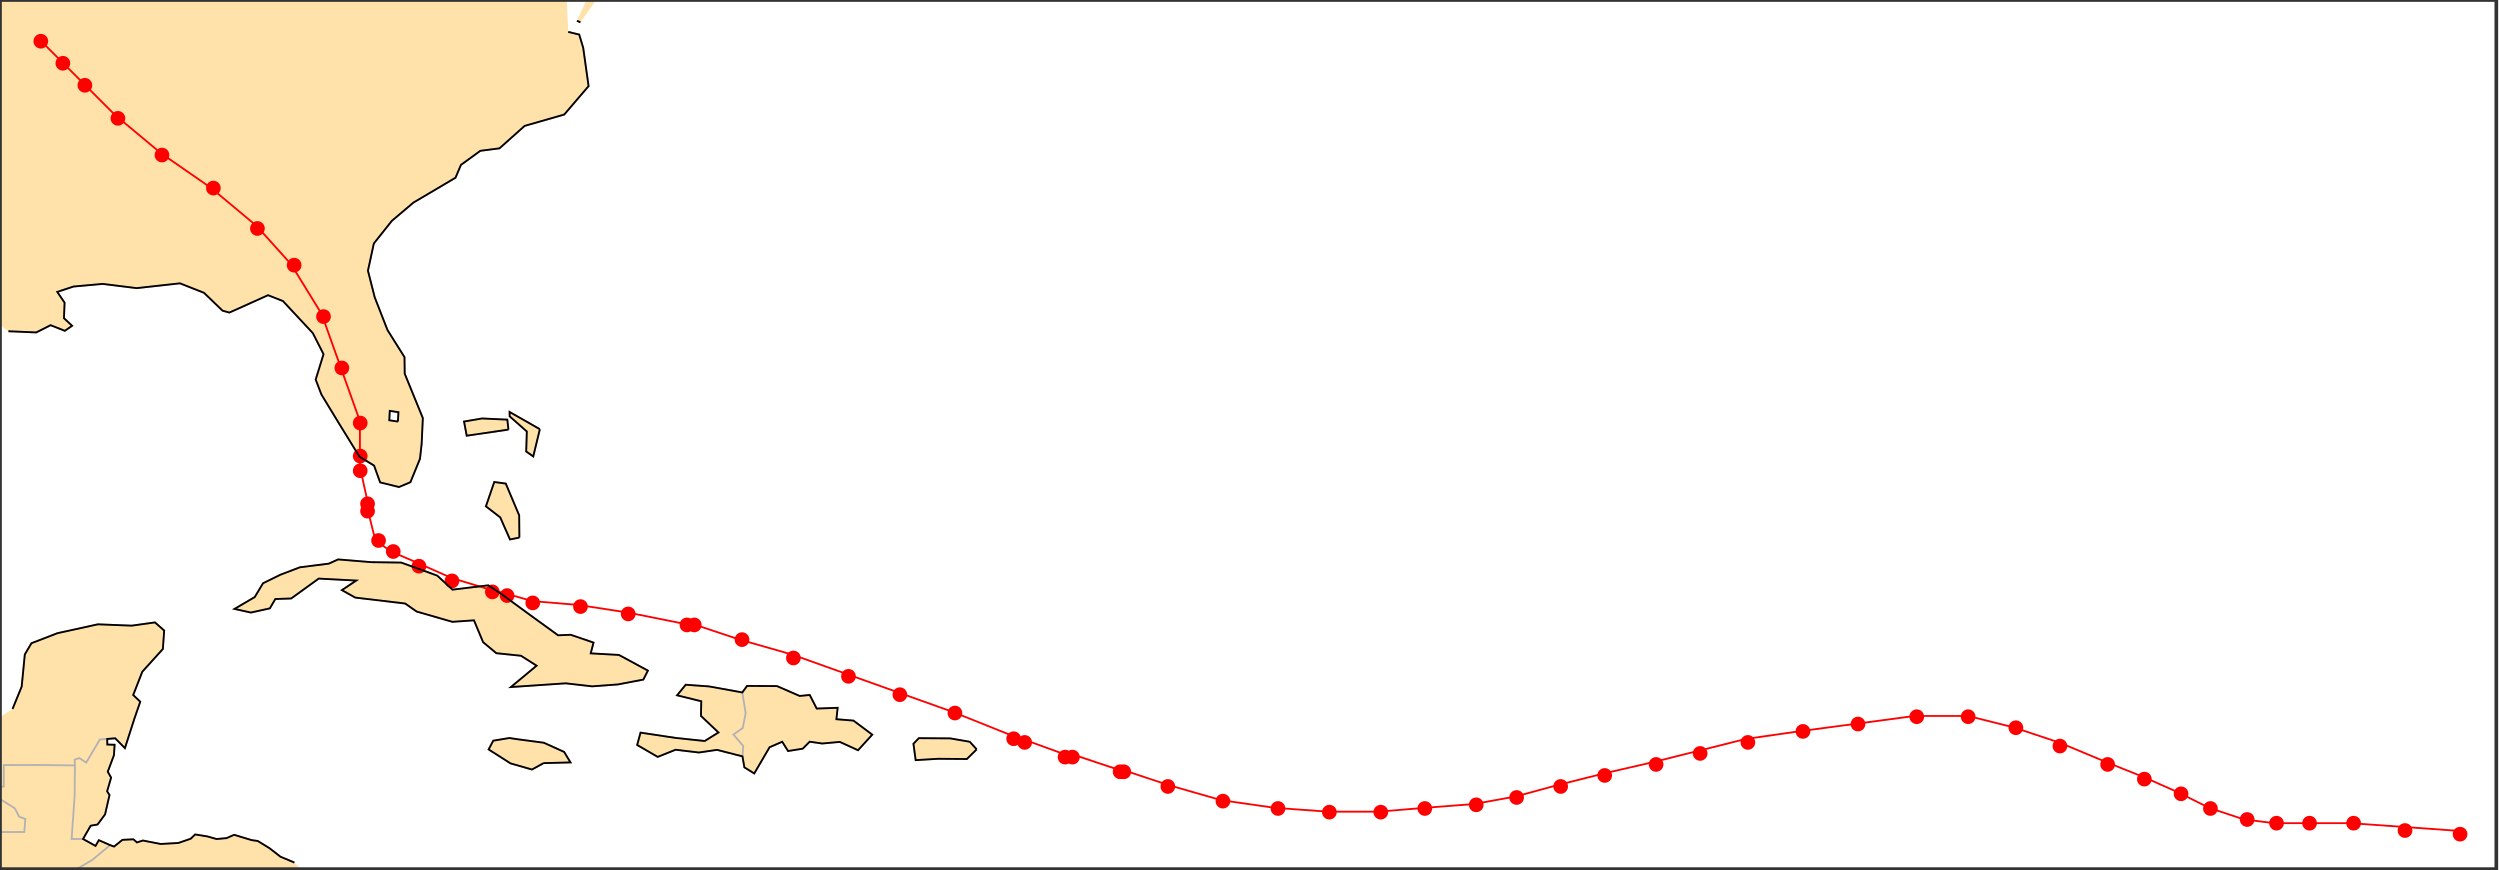 <?xml version="1.0" ?>
<svg version="1.1" encoding="iso-8859-1" baseProfile="full"
xmlns:dc="http://purl.org/dc/elements/1.1/"
xmlns:cc="http://creativecommons.org/ns#"
xmlns:rdf="http://www.w3.org/1999/02/22-rdf-syntax-ns#"
xmlns="http://www.w3.org/2000/svg"
xmlns:xlink="http://www.w3.org/1999/xlink"
xmlns:ev="http://www.w3.org/2001/xml-events"
xmlns:sodipodi="http://sodipodi.sourceforge.net/DTD/sodipodi-0.dtd"
xmlns:inkscape="http://www.inkscape.org/namespaces/inkscape"
inkscape:version="0.46"
inkscape:output_extension="org.inkscape.output.svg.inkscape"
viewBox="0 0 681 237" xml:space="preserve">
<title>Magics plot</title>
<g id="page" transform="translate(0,236.748)" vector-effect="non-scaling-stroke">
<g id="Page0">
<g inkscape:groupmode="layer" inkscape:label="Coastline" id="Coastline"><title>Coastline</title>
<g>
<g id="drawing" transform="translate(950.123,157.485)">
</g>
</g>
</g>
<g inkscape:groupmode="layer" inkscape:label="Coastline" id="Coastline"><title>Coastline</title>
<g>
<g id="drawing" transform="translate(950.123,157.485)">
<g fill-rule="evenodd" stroke="none">
<path fill="rgb(255,225,170)" d="M-694.601 -187.54l7.851 0.062l2.672 -2.63l-1.88 -2.072l-5.331 -0.919l-8.534 -0.061l-1.478 1.524l0.608 4.463l6.093 -0.368"/>
<path fill="rgb(255,225,170)" d="M-802.051 -186.356l7.331 -0.194l-1.728 -2.856l-5.541 -2.505l-7.019 -0.935l-2.375 -0.351l-4.384 0.727l-1.251 2.384l5.962 3.8l5.837 1.674l3.168 -1.743"/>
<path fill="rgb(255,225,170)" d="M-740.49 -190.685l3.449 -1.497l1.587 2.53l4.004 -0.643l1.88 -1.902l3.431 0.496l4.788 -0.437l4.961 2.268l3.873 -4.245l-5.126 -3.826l-4.64 -0.377l0.336 -3.108l-5.706 0.208l-1.894 -3.7l-2.749 0.262l-6.178 -2.685l-8.141 -0.048l-1.304 1.778l-9.046 -1.638l-6.363 -0.461l-2.349 2.88l6.58 1.627l-0.079 3.984l4.764 4.518l-3.755 2.322l-7.87 -0.837l-9.599 -1.448l-0.919 3.362l5.586 3.249l4.88 -1.949l6.363 0.754l4.922 -0.723l6.927 1.773l0.528 2.998l2.685 1.658l4.174 -7.142"/>
<path fill="rgb(255,225,170)" d="M-796.014 -208.098l7.186 0.825l7.02 -0.518l6.935 -1.324l1.237 -2.443l-7.883 -4.269l-7.688 -0.43l0.76 -2.936l-6.22 -2.127l-3.433 0.143l-6.493 -4.704l-8.832 -6.459l-3.693 -2.451l-9.742 1.178l-4.151 -3.818l-9.796 -3.553l-8.194 -0.118l-9.008 -0.744l-2.527 1.146l-7.896 0.998l-5.326 2.033l-4.715 2.319l-2.26 3.763l-5.505 3.222l4.463 0.989l5.161 -1.14l1.495 -2.545l4.321 -0.146l7.494 -5.419l10.23 0.534l-3.911 2.606l3.64 2.034l13.594 1.616l3.129 2.188l9.725 2.797l5.894 -0.406l2.472 5.94l3.604 3.011l6.723 0.697l4.25 2.709l-6.992 5.818l14.933 -1.016"/>
<path fill="rgb(255,225,170)" d="M-808.644 -247.801l-0.056 -6.052l-3.65 -8.656l-3.138 -0.42l-2.27 6.619l3.905 3.019l2.65 6.009l2.559 -0.519"/>
<path fill="rgb(255,225,170)" d="M-811.62 -277.215l-0.313 -2.712l-6.883 -0.313l-4.902 0.834l0.73 3.859l11.368 -1.669"/>
<path fill="rgb(255,225,170)" d="M-803.067 -277.319l-8.239 -4.693l0.021 1.198l4.673 4.121l-0.171 5.451l1.918 1.337l1.8 -7.413"/>
<path fill="rgb(255,225,170)" d="M-838.329 -262.888l2.602 -6.368l0.453 -4.055l0.328 -7.034l-4.938 -12.098l-0.058 -4.506l-4.635 -7.384l-3.481 -8.921l-1.843 -7.244l1.607 -7.409l4.916 -6.183l5.879 -4.964l11.449 -6.771l1.49 -3.5l5.28 -3.83l5.209 -0.669l6.855 -6.118l10.789 -3.091l6.629 -7.741l-1.465 -10.436l-1.083 -3.608l-2.992 -0.722l-0.391 -8.693h-154.395v88.606l2.293 1.623l7.567 0.325l3.914 -1.978l3.87 1.537l1.988 -1.37l-2.215 -2.061l0.17 -4.23l-1.994 -2.942l4.427 -1.458l7.954 -0.717l9.256 1.152l11.788 -1.31l6.539 2.58l5.061 4.867l1.866 0.519l10.522 -4.733l4.071 1.6l8.131 8.725l2.92 5.736l-2.141 6.923l1.567 4.08l4.851 7.979l5.527 8.969l3.963 2.399l1.647 4.576l5.133 1.264l3.119 -1.316z
M-844.081 -279.752L-843.948 -282.314L-841.591 -281.956L-841.724 -279.394L-844.081 -279.752"/>
<path fill="rgb(255,225,170)" d="M-787.728 -394.233h-2.66l-2.575 5.666l0.949 0.415l4.286 -6.081"/>
<path fill="rgb(255,225,170)" d="M-869.924 -159.267l-3.792 -1.598l-3.014 -2.339l-3.183 -1.948l-1.656 -0.232l-4.763 -1.446l-2.072 0.903l-2.728 0.246l-2.496 -0.709l-3.323 -0.54l-1.223 1.168l-3.355 1.153l-4.821 0.273l-4.844 -0.941l-1.619 0.518l-0.967 -0.851l-2.985 0.15l-2.287 1.833l-1.083 -0.407l-3.059 -1.333l-0.9 1.554l-3.4 -1.886l2.067 -3.612l1.884 -0.332l2.048 -2.768l1.209 -5.269l-0.658 -0.997l1.092 -3.732l-0.912 -1.614l1.688 -4.51l0.173 -2.837l-1.977 -0.048l-0.038 -1.532l2.184 -0.173l2.642 2.679l2.615 -8.137l1.562 -4.509l-1.922 -1.815l2.479 -6.352l5.605 -6.199l0.353 -5.022l-2.502 -2.211l-6.326 0.882l-9.235 -0.363l-11.028 2.42l-7.064 2.731l-1.803 3.049l-0.856 8.761l-2.485 6.084l-3.423 2.196v41.442h81.904l-1.706 -1.782"/>
</g>
<g stroke-width="0.5px" stroke="rgb(209,179,139)" fill="none">
<path d="M-684.078 -190.108l-2.672 2.63l-7.851 -0.062l-6.093 0.368l-0.608 -4.463l1.478 -1.524l8.534 0.061l5.331 0.919l1.88 2.072"/>
<path d="M-802.051 -186.356l-3.168 1.743l-5.837 -1.674l-5.962 -3.8l1.251 -2.384l4.384 -0.727l2.375 0.351l7.019 0.935l5.541 2.505l1.728 2.856l-7.331 0.194"/>
<path d="M-756.966 -207.249l9.046 1.638l1.304 -1.778l8.141 0.048l6.178 2.685l2.749 -0.262l1.894 3.7l5.706 -0.208l-0.336 3.108l4.64 0.377l5.126 3.826l-3.873 4.245l-4.961 -2.268l-4.788 0.437l-3.431 -0.496l-1.88 1.902l-4.004 0.643l-1.587 -2.53l-3.449 1.497l-4.174 7.142l-2.685 -1.658l-0.528 -2.998l-6.927 -1.773l-4.922 0.723l-6.363 -0.754l-4.88 1.949l-5.586 -3.249l0.919 -3.362l9.599 1.448l7.87 0.837l3.755 -2.322l-4.764 -4.518l0.079 -3.984l-6.58 -1.627l2.349 -2.88l6.363 0.461"/>
<path d="M-831.013 -237.43l4.151 3.818l9.742 -1.178l3.693 2.451l8.832 6.459l6.493 4.704l3.433 -0.143l6.22 2.127l-0.76 2.936l7.688 0.43l7.883 4.269l-1.237 2.443l-6.935 1.324l-7.02 0.518l-7.186 -0.825l-14.933 1.016l6.992 -5.818l-4.25 -2.709l-6.723 -0.697l-3.604 -3.011l-2.472 -5.94l-5.894 0.406l-9.725 -2.797l-3.129 -2.188l-13.594 -1.616l-3.64 -2.034l3.911 -2.606l-10.23 -0.534l-7.494 5.419l-4.321 0.146l-1.495 2.545l-5.161 1.14l-4.463 -0.989l5.505 -3.222l2.26 -3.763l4.715 -2.319l5.326 -2.033l7.896 -0.998l2.527 -1.146l9.008 0.744l8.194 0.118l9.796 3.553"/>
<path d="M-808.644 -247.801l-2.559 0.519l-2.65 -6.009l-3.905 -3.019l2.27 -6.619l3.138 0.42l3.65 8.656l0.056 6.052"/>
<path d="M-811.62 -277.215l-11.368 1.669l-0.73 -3.859l4.902 -0.834l6.883 0.313l0.313 2.712"/>
<path d="M-803.067 -277.319l-1.8 7.413l-1.918 -1.337l0.171 -5.451l-4.673 -4.121l-0.021 -1.198l8.239 4.693"/>
<path d="M-792.014 -388.152l-0.949 -0.415"/>
<path d="M-795.336 -385.54l2.992 0.722l1.083 3.608l1.465 10.436l-6.629 7.741l-10.789 3.091l-6.855 6.118l-5.209 0.669l-5.28 3.83l-1.49 3.5l-11.449 6.771l-5.879 4.964l-4.916 6.183l-1.607 7.409l1.843 7.244l3.481 8.921l4.635 7.384l0.058 4.506l4.938 12.098l-0.328 7.034l-0.453 4.055l-2.602 6.368l-3.119 1.316l-5.133 -1.264l-1.647 -4.576l-3.963 -2.399l-5.527 -8.969l-4.851 -7.979l-1.567 -4.08l2.141 -6.923l-2.92 -5.736l-8.131 -8.725l-4.071 -1.6l-10.522 4.733l-1.866 -0.519l-5.061 -4.867l-6.539 -2.58l-11.788 1.31l-9.256 -1.152l-7.954 0.717l-4.427 1.458l1.994 2.942l-0.17 4.23l2.215 2.061l-1.988 1.37l-3.87 -1.537l-3.914 1.978l-7.567 -0.325"/>
<path d="M-946.7 -201.123l2.485 -6.084l0.856 -8.761l1.803 -3.049l7.064 -2.731l11.028 -2.42l9.235 0.363l6.326 -0.882l2.502 2.211l-0.353 5.022l-5.605 6.199l-2.479 6.352l1.922 1.815l-1.562 4.509l-2.615 8.137l-2.642 -2.679l-2.184 0.173l0.038 1.532l1.977 0.048l-0.173 2.837l-1.688 4.51l0.912 1.614l-1.092 3.732l0.658 0.997l-1.209 5.269l-2.048 2.768l-1.884 0.332l-2.067 3.612l3.4 1.886l0.9 -1.554l3.059 1.333l1.083 0.407l2.287 -1.833l2.985 -0.15l0.967 0.851l1.619 -0.518l4.844 0.941l4.821 -0.273l3.355 -1.153l1.223 -1.168l3.323 0.54l2.496 0.709l2.728 -0.246l2.072 -0.903l4.763 1.446l1.656 0.232l3.183 1.948l3.014 2.339l3.792 1.598"/>
<path d="M-841.724 -279.394l0.133 -2.562l-2.357 -0.358l-0.133 2.562l2.357 0.358"/>
</g>
<g stroke-width="0.5px" stroke="rgb(178,178,178)" fill="none">
<path d="M-920.138 -164.031l-4.752 3.979l-4.352 2.568"/>
<path d="M-929.713 -185.731l-9.646 -0.115l-9.737 0.018l-0.008 5.871l-1.019 0.006"/>
<path d="M-950.123 -176.622l0.191 0.171l3.857 2.409l1.157 2.26l1.689 0.633l-0.267 3.552l-6.628 0.015"/>
<path d="M-920.92 -192.945l-1.983 0.137l-3.736 6.296l-1.893 -1.234l-1.263 0.48l0.082 1.535l-0.081 8.268l-0.817 11.771l3.113 -0.003"/>
<path d="M-747.878 -188.199l0.215 -2.833l-2.684 -3.131l2.543 -1.758l0.797 -4.009l-0.912 -5.68"/>
</g>
</g>
</g>
</g>
<g inkscape:groupmode="layer" inkscape:label="no_name" id="no_name"><title>no_name</title>
<g>
<g id="drawing" transform="translate(950.123,157.485)">
<g stroke-width="0.5px" stroke="rgb(254,0,0)" fill="none">
</g>
<g stroke="rgb(254,0,0)" fill="rgb(254,0,0)">
<circle cx="-280" cy="-167" r="1.5"/>
<circle cx="-295" cy="-168" r="1.5"/>
<circle cx="-309" cy="-170" r="1.5"/>
<circle cx="-321" cy="-170" r="1.5"/>
<circle cx="-330" cy="-170" r="1.5"/>
<circle cx="-338" cy="-171" r="1.5"/>
<circle cx="-348" cy="-174" r="1.5"/>
<circle cx="-356" cy="-178" r="1.5"/>
<circle cx="-366" cy="-182" r="1.5"/>
<circle cx="-376" cy="-186" r="1.5"/>
<circle cx="-389" cy="-191" r="1.5"/>
<circle cx="-401" cy="-196" r="1.5"/>
<circle cx="-414" cy="-199" r="1.5"/>
<circle cx="-428" cy="-199" r="1.5"/>
<circle cx="-444" cy="-197" r="1.5"/>
<circle cx="-459" cy="-195" r="1.5"/>
<circle cx="-474" cy="-192" r="1.5"/>
<circle cx="-487" cy="-189" r="1.5"/>
<circle cx="-499" cy="-186" r="1.5"/>
<circle cx="-513" cy="-183" r="1.5"/>
<circle cx="-525" cy="-180" r="1.5"/>
<circle cx="-537" cy="-177" r="1.5"/>
<circle cx="-548" cy="-175" r="1.5"/>
<circle cx="-562" cy="-174" r="1.5"/>
<circle cx="-574" cy="-173" r="1.5"/>
<circle cx="-588" cy="-173" r="1.5"/>
<circle cx="-602" cy="-174" r="1.5"/>
<circle cx="-617" cy="-176" r="1.5"/>
<circle cx="-632" cy="-180" r="1.5"/>
<circle cx="-644" cy="-184" r="1.5"/>
<circle cx="-645" cy="-184" r="1.5"/>
<circle cx="-658" cy="-188" r="1.5"/>
<circle cx="-660" cy="-188" r="1.5"/>
<circle cx="-671" cy="-192" r="1.5"/>
<circle cx="-674" cy="-193" r="1.5"/>
<circle cx="-690" cy="-200" r="1.5"/>
<circle cx="-705" cy="-205" r="1.5"/>
<circle cx="-719" cy="-210" r="1.5"/>
<circle cx="-734" cy="-215" r="1.5"/>
<circle cx="-748" cy="-220" r="1.5"/>
<circle cx="-761" cy="-224" r="1.5"/>
<circle cx="-763" cy="-224" r="1.5"/>
<circle cx="-779" cy="-227" r="1.5"/>
<circle cx="-792" cy="-229" r="1.5"/>
<circle cx="-805" cy="-230" r="1.5"/>
<circle cx="-812" cy="-232" r="1.5"/>
<circle cx="-816" cy="-233" r="1.5"/>
<circle cx="-827" cy="-236" r="1.5"/>
<circle cx="-836" cy="-240" r="1.5"/>
<circle cx="-843" cy="-244" r="1.5"/>
<circle cx="-847" cy="-247" r="1.5"/>
<circle cx="-850" cy="-255" r="1.5"/>
<circle cx="-850" cy="-257" r="1.5"/>
<circle cx="-852" cy="-266" r="1.5"/>
<circle cx="-852" cy="-270" r="1.5"/>
<circle cx="-852" cy="-279" r="1.5"/>
<circle cx="-857" cy="-294" r="1.5"/>
<circle cx="-862" cy="-308" r="1.5"/>
<circle cx="-870" cy="-322" r="1.5"/>
<circle cx="-880" cy="-332" r="1.5"/>
<circle cx="-892" cy="-343" r="1.5"/>
<circle cx="-906" cy="-352" r="1.5"/>
<circle cx="-918" cy="-362" r="1.5"/>
<circle cx="-927" cy="-371" r="1.5"/>
<circle cx="-933" cy="-377" r="1.5"/>
<circle cx="-939" cy="-383" r="1.5"/>
</g>
<g stroke-width="0.5px" stroke="rgb(254,0,0)" fill="none">
<path d="M-280.552 -167.914l-14.601 -1.043l-14.601 -1.043l-20.859 0l-8.344 -1.043l-9.386 -3.129l-8.344 -4.172l-9.386 -4.172l-10.429 -4.172l-12.515 -5.215l-12.515 -4.172l-12.515 -3.129l-14.601 0l-15.644 2.086l-15.644 2.086l-14.601 2.086l-12.515 3.129l-12.515 3.129l-13.558 3.129l-12.515 3.129l-11.472 3.129l-11.472 2.086l-13.558 1.043l-12.515 1.043l-13.558 0l-14.601 -1.043l-14.601 -2.086l-14.601 -4.172l-12.515 -4.172l-1.043 0l-12.515 -4.172l-2.086 0l-11.472 -4.172l-3.129 -1.043l-15.644 -6.258l-14.601 -5.215l-14.601 -5.215l-14.601 -5.215l-14.601 -4.172l-12.515 -4.172l-2.086 0l-15.644 -3.129l-13.558 -2.086l-12.515 -1.043l-7.301 -2.086l-4.172 -1.043l-10.429 -3.129l-9.386 -4.172l-7.301 -3.129l-4.172 -3.129l-2.086 -8.344l0 -2.086l-2.086 -9.386l0 -12.515l-5.215 -14.601l-5.215 -14.601l-8.344 -13.558l-9.386 -10.429l-12.515 -10.429l-13.558 -9.386l-12.515 -10.429l-8.344 -8.344l-6.258 -6.258l-6.258 -6.258"/>
</g>
</g>
</g>
</g>
<g inkscape:groupmode="layer" inkscape:label="Coastline" id="Coastline"><title>Coastline</title>
<g>
<g id="drawing" transform="translate(950.123,157.485)">
<g stroke-width="0.5px" stroke="rgb(0,0,0)" fill="none">
<path d="M-684.078 -190.108l-2.672 2.63l-7.851 -0.062l-6.093 0.368l-0.608 -4.463l1.478 -1.524l8.534 0.061l5.331 0.919l1.88 2.072"/>
<path d="M-802.051 -186.356l-3.168 1.743l-5.837 -1.674l-5.962 -3.8l1.251 -2.384l4.384 -0.727l2.375 0.351l7.019 0.935l5.541 2.505l1.728 2.856l-7.331 0.194"/>
<path d="M-756.966 -207.249l9.046 1.638l1.304 -1.778l8.141 0.048l6.178 2.685l2.749 -0.262l1.894 3.7l5.706 -0.208l-0.336 3.108l4.64 0.377l5.126 3.826l-3.873 4.245l-4.961 -2.268l-4.788 0.437l-3.431 -0.496l-1.88 1.902l-4.004 0.643l-1.587 -2.53l-3.449 1.497l-4.174 7.142l-2.685 -1.658l-0.528 -2.998l-6.927 -1.773l-4.922 0.723l-6.363 -0.754l-4.88 1.949l-5.586 -3.249l0.919 -3.362l9.599 1.448l7.87 0.837l3.755 -2.322l-4.764 -4.518l0.079 -3.984l-6.58 -1.627l2.349 -2.88l6.363 0.461"/>
<path d="M-831.013 -237.43l4.151 3.818l9.742 -1.178l3.693 2.451l8.832 6.459l6.493 4.704l3.433 -0.143l6.22 2.127l-0.76 2.936l7.688 0.43l7.883 4.269l-1.237 2.443l-6.935 1.324l-7.02 0.518l-7.186 -0.825l-14.933 1.016l6.992 -5.818l-4.25 -2.709l-6.723 -0.697l-3.604 -3.011l-2.472 -5.94l-5.894 0.406l-9.725 -2.797l-3.129 -2.188l-13.594 -1.616l-3.64 -2.034l3.911 -2.606l-10.23 -0.534l-7.494 5.419l-4.321 0.146l-1.495 2.545l-5.161 1.14l-4.463 -0.989l5.505 -3.222l2.26 -3.763l4.715 -2.319l5.326 -2.033l7.896 -0.998l2.527 -1.146l9.008 0.744l8.194 0.118l9.796 3.553"/>
<path d="M-808.644 -247.801l-2.559 0.519l-2.65 -6.009l-3.905 -3.019l2.27 -6.619l3.138 0.42l3.65 8.656l0.056 6.052"/>
<path d="M-811.62 -277.215l-11.368 1.669l-0.73 -3.859l4.902 -0.834l6.883 0.313l0.313 2.712"/>
<path d="M-803.067 -277.319l-1.8 7.413l-1.918 -1.337l0.171 -5.451l-4.673 -4.121l-0.021 -1.198l8.239 4.693"/>
<path d="M-792.014 -388.152l-0.949 -0.415"/>
<path d="M-795.336 -385.54l2.992 0.722l1.083 3.608l1.465 10.436l-6.629 7.741l-10.789 3.091l-6.855 6.118l-5.209 0.669l-5.28 3.83l-1.49 3.5l-11.449 6.771l-5.879 4.964l-4.916 6.183l-1.607 7.409l1.843 7.244l3.481 8.921l4.635 7.384l0.058 4.506l4.938 12.098l-0.328 7.034l-0.453 4.055l-2.602 6.368l-3.119 1.316l-5.133 -1.264l-1.647 -4.576l-3.963 -2.399l-5.527 -8.969l-4.851 -7.979l-1.567 -4.08l2.141 -6.923l-2.92 -5.736l-8.131 -8.725l-4.071 -1.6l-10.522 4.733l-1.866 -0.519l-5.061 -4.867l-6.539 -2.58l-11.788 1.31l-9.256 -1.152l-7.954 0.717l-4.427 1.458l1.994 2.942l-0.17 4.23l2.215 2.061l-1.988 1.37l-3.87 -1.537l-3.914 1.978l-7.567 -0.325"/>
<path d="M-946.7 -201.123l2.485 -6.084l0.856 -8.761l1.803 -3.049l7.064 -2.731l11.028 -2.42l9.235 0.363l6.326 -0.882l2.502 2.211l-0.353 5.022l-5.605 6.199l-2.479 6.352l1.922 1.815l-1.562 4.509l-2.615 8.137l-2.642 -2.679l-2.184 0.173l0.038 1.532l1.977 0.048l-0.173 2.837l-1.688 4.51l0.912 1.614l-1.092 3.732l0.658 0.997l-1.209 5.269l-2.048 2.768l-1.884 0.332l-2.067 3.612l3.4 1.886l0.9 -1.554l3.059 1.333l1.083 0.407l2.287 -1.833l2.985 -0.15l0.967 0.851l1.619 -0.518l4.844 0.941l4.821 -0.273l3.355 -1.153l1.223 -1.168l3.323 0.54l2.496 0.709l2.728 -0.246l2.072 -0.903l4.763 1.446l1.656 0.232l3.183 1.948l3.014 2.339l3.792 1.598"/>
<path d="M-841.724 -279.394l0.133 -2.562l-2.357 -0.358l-0.133 2.562l2.357 0.358"/>
</g>
</g>
</g>
</g>
<g inkscape:groupmode="layer" inkscape:label="Coastline" id="Coastline"><title>Coastline</title>
<g>
<g id="drawing" transform="translate(950.123,157.485)">
<g stroke-width="1px" stroke="rgb(51,51,51)" fill="none">
<path d="M-950.123 -157.485l0 -236.748l680 0l0 236.748l-680 0"/>
</g>
</g>
</g>
</g>
<g id="Clone of page">
</g>
</g>
</g><!--ePage-->
</svg>
